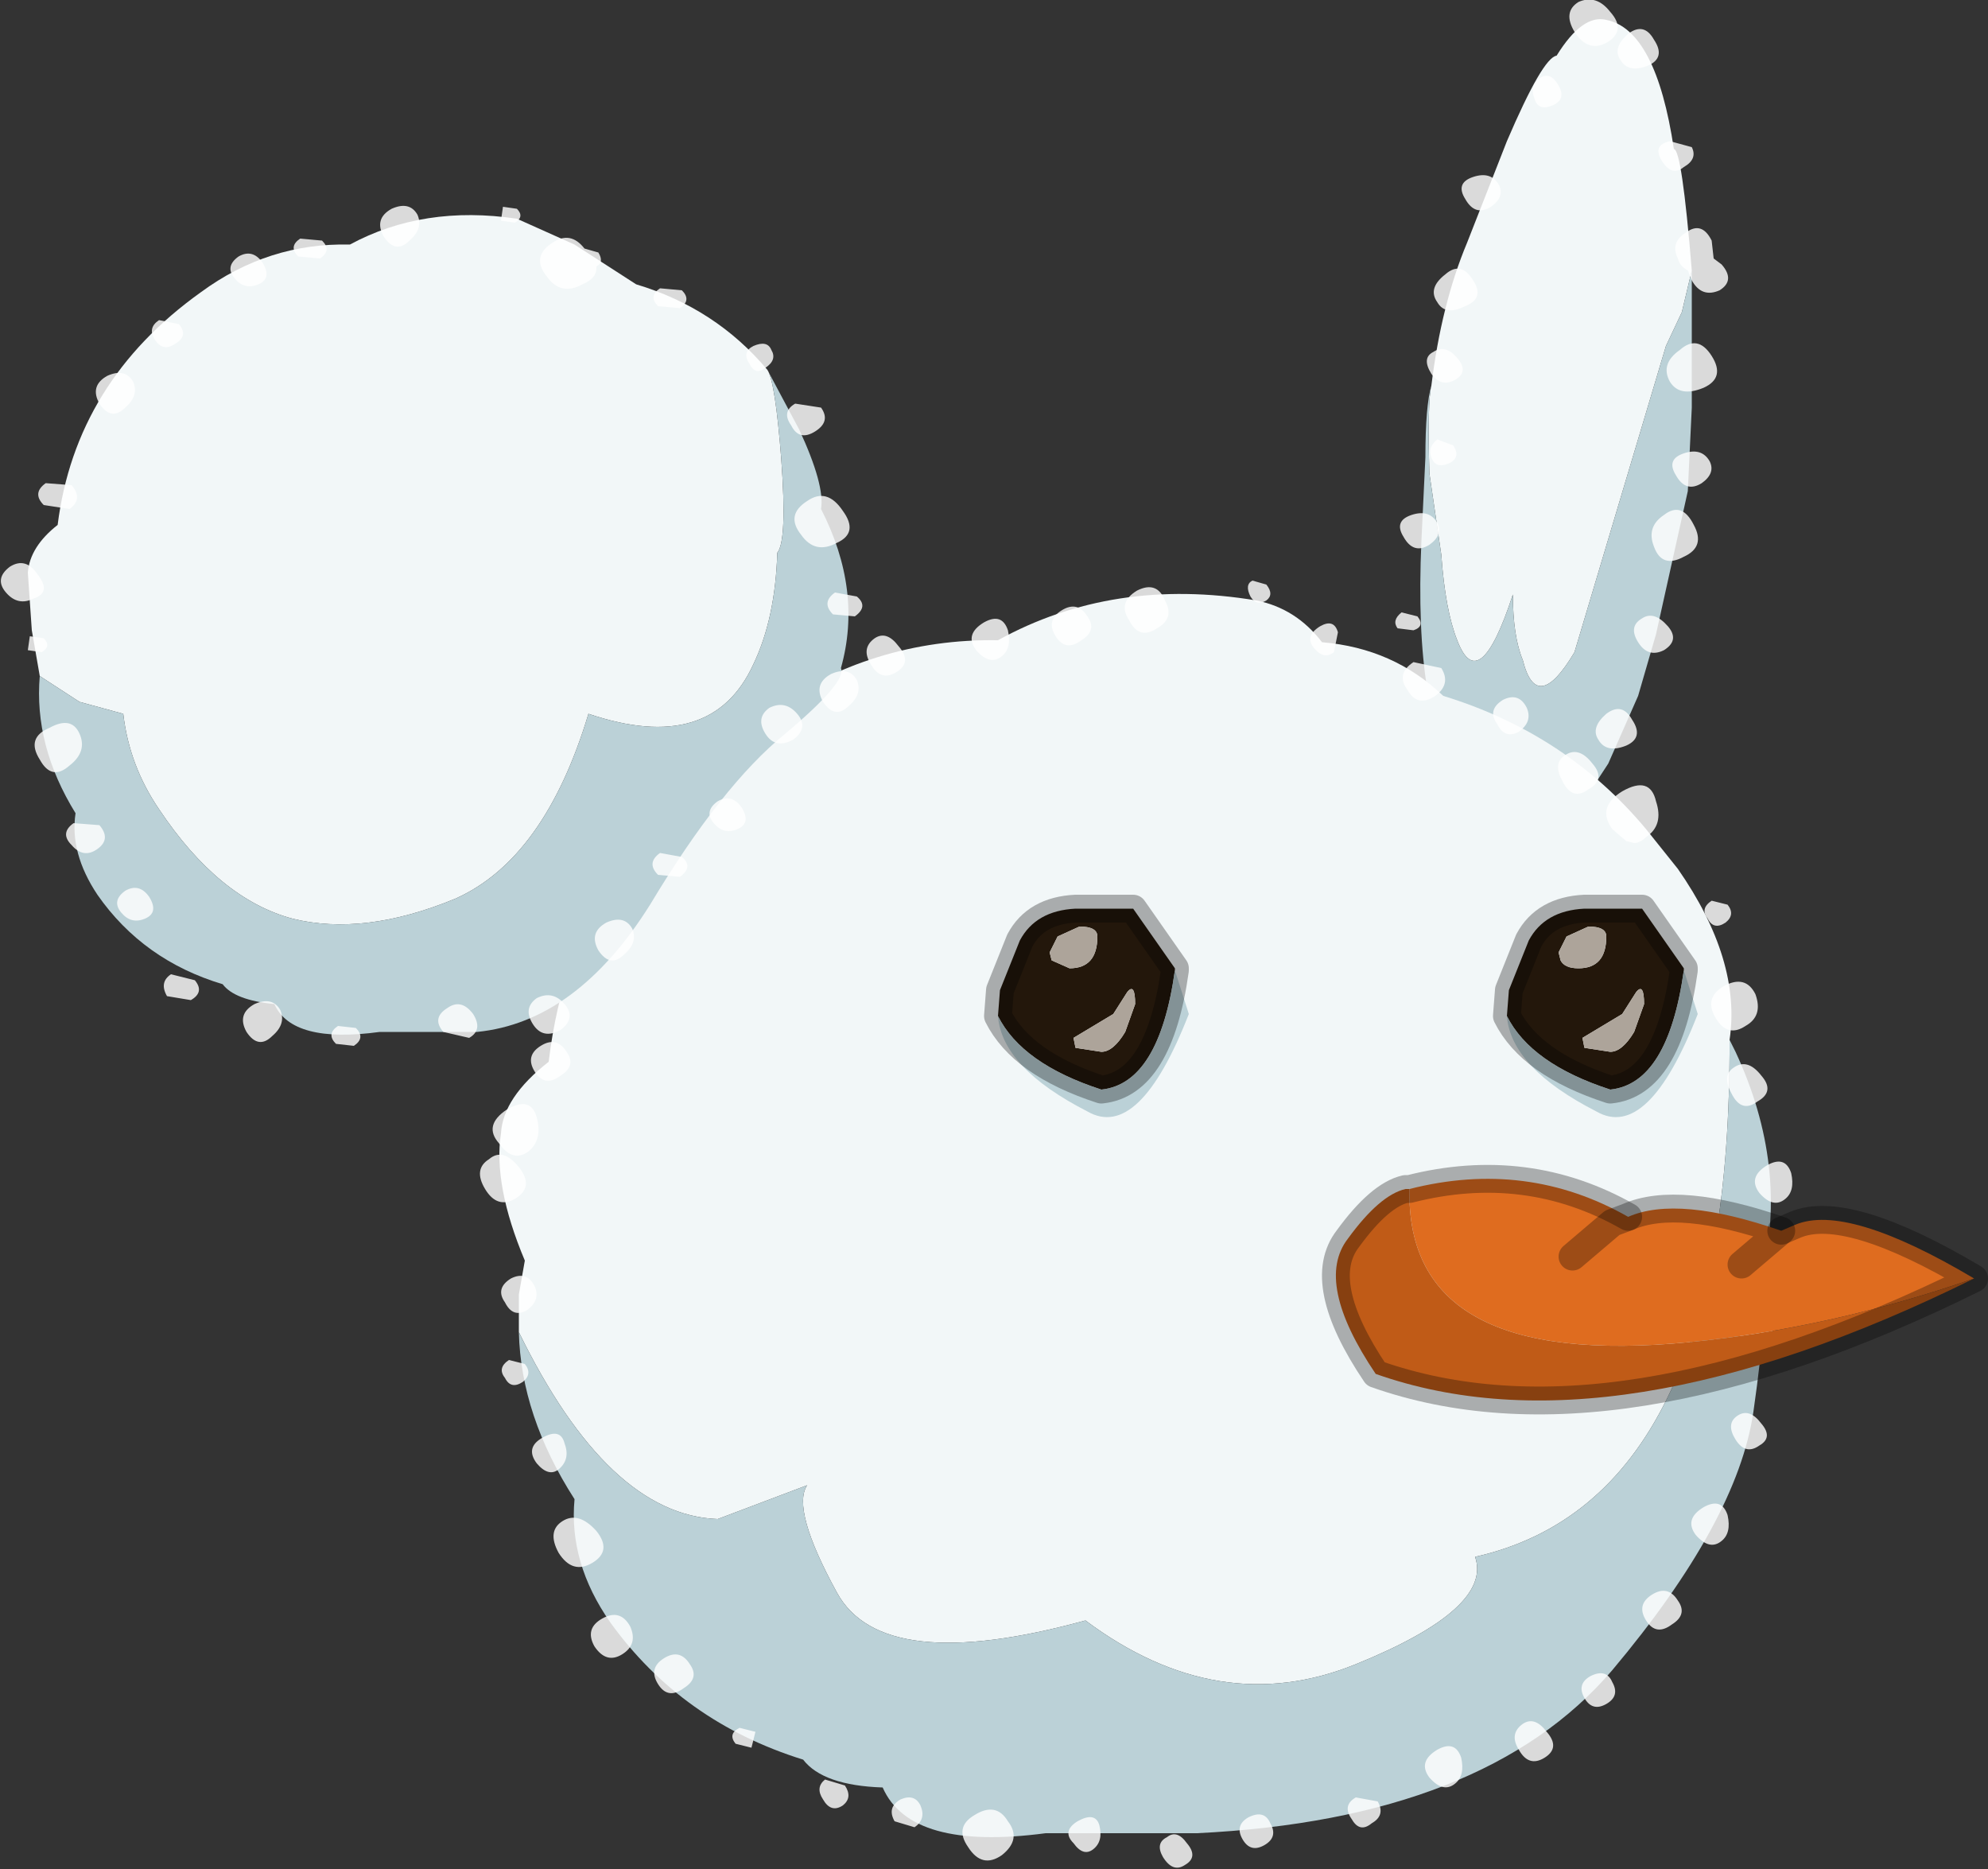 <?xml version="1.0" encoding="utf-8"?>
<svg version="1.1" id="Layer_1"
xmlns="http://www.w3.org/2000/svg"
xmlns:xlink="http://www.w3.org/1999/xlink"
width="50px" height="47px"
xml:space="preserve">
<rect width="100%" height="100%" fill="#333333" stroke="none"/>
<g id="PathID_320" transform="matrix(1, 0, 0, 1, 29.25, 45.95)">
<path style="fill:#F2F7F8;fill-opacity:1" d="M13.05 -38.1L12.65 -37.25L10.35 -29.55Q9.4 -27.95 9.05 -29.35Q8.8 -29.95 8.8 -31Q7.95 -28.4 7.4 -29.85Q7.1 -30.6 7 -32L6.7 -34.05Q6.65 -35.85 6.75 -36.25Q7 -38.3 7.65 -39.85L8.65 -42.4Q9.55 -44.5 9.9 -44.55Q10.55 -45.6 11.15 -45.45Q12.4 -45.2 12.85 -42.2Q13.05 -42.2 13.3 -39.15L13.05 -38.1" />
<path style="fill:#BBD1D7;fill-opacity:1" d="M6.75 -36.25Q6.65 -35.85 6.7 -34.05L7 -32Q7.1 -30.6 7.4 -29.85Q7.95 -28.4 8.8 -31Q8.8 -29.95 9.05 -29.35Q9.4 -27.95 10.35 -29.55L12.65 -37.25L13.05 -38.1L13.3 -39.15L13.3 -35.7L13.2 -33.6L12.4 -30L11.95 -28.45L11.2 -26.75L10.35 -25.45Q10 -24.95 8.3 -26.6Q6.6 -28.25 6.65 -28.6Q6.4 -30.1 6.5 -32.35L6.6 -34.45Q6.6 -35.75 6.75 -36.25" />
</g>
<g id="PathID_321" transform="matrix(1, 0, 0, 1, 29.25, 45.95)">
<path style="fill:#FFFFFF;fill-opacity:0.82" d="M11.5 -44.45Q11.3 -44.75 11.7 -45.1Q12.1 -45.4 12.35 -44.95Q12.65 -44.5 12.2 -44.3Q11.7 -44.1 11.5 -44.45M11.2 -44.9Q10.7 -44.6 10.35 -45.15Q10.05 -45.65 10.45 -45.9Q10.9 -46.1 11.25 -45.65Q11.65 -45.2 11.2 -44.9M13.1 -41.75Q12.8 -41.5 12.55 -41.9Q12.3 -42.3 12.75 -42.4L13.3 -42.25Q13.45 -41.95 13.1 -41.75M13.85 -39.45L14.05 -39.3Q14.4 -38.9 14 -38.65Q13.55 -38.45 13.3 -38.9L13.2 -39.15Q13 -39.25 12.95 -39.45Q12.75 -39.85 13.15 -40.1Q13.55 -40.4 13.8 -39.9L13.85 -39.45M9.95 -43.8Q10.15 -43.45 9.8 -43.3Q9.45 -43.15 9.35 -43.45Q9.2 -43.8 9.5 -44Q9.75 -44.15 9.95 -43.8M7.6 -38.25Q7.1 -38 6.9 -38.35Q6.65 -38.7 7.1 -39.05Q7.5 -39.4 7.8 -38.9Q8.1 -38.45 7.6 -38.25M8.25 -40.75Q7.85 -40.5 7.6 -40.95Q7.35 -41.35 7.8 -41.5Q8.25 -41.65 8.45 -41.3Q8.6 -41 8.25 -40.75M6.75 -36.55Q6.5 -36.95 6.8 -37.1Q7.1 -37.3 7.4 -36.95Q7.7 -36.6 7.35 -36.4Q7 -36.2 6.75 -36.55M7.2 -34.3Q6.85 -34.15 6.75 -34.45Q6.65 -34.7 6.9 -34.9L7.3 -34.75Q7.5 -34.45 7.2 -34.3M6.7 -32.25Q6.3 -32 6.05 -32.45Q5.8 -32.85 6.25 -33Q6.7 -33.15 6.9 -32.8Q7.05 -32.5 6.7 -32.25M5.9 -30.15Q5.75 -30.35 6 -30.55L6.4 -30.45Q6.6 -30.2 6.3 -30.1L5.9 -30.15M7.25 -28.1Q7.55 -27.75 7.15 -27.5Q6.75 -27.3 6.5 -27.7Q6.25 -28.1 6.6 -28.3Q6.9 -28.5 7.25 -28.1M8.1 -26.1Q7.9 -26.5 8.25 -26.75Q8.6 -27 8.85 -26.55Q9.1 -26.1 8.65 -25.9Q8.25 -25.7 8.1 -26.1M10.1 -25.85Q10.55 -26 10.75 -25.65Q10.9 -25.35 10.55 -25.1Q10.15 -24.85 9.9 -25.3Q9.65 -25.7 10.1 -25.85M13.75 -34.35Q13.9 -34.05 13.55 -33.8Q13.15 -33.55 12.9 -34Q12.65 -34.4 13.1 -34.55Q13.55 -34.7 13.75 -34.35M12.75 -36.35Q12.5 -36.8 13 -37.15Q13.45 -37.55 13.8 -37Q14.15 -36.45 13.6 -36.2Q13 -35.95 12.75 -36.35M12.6 -33Q13.05 -33.35 13.35 -32.75Q13.65 -32.2 13.1 -31.95Q12.55 -31.65 12.35 -32.2Q12.15 -32.7 12.6 -33M12.05 -30.4Q12.35 -30.6 12.7 -30.2Q13 -29.85 12.6 -29.6Q12.2 -29.4 11.95 -29.8Q11.7 -30.2 12.05 -30.4M11.8 -27.85Q12.1 -27.4 11.65 -27.2Q11.15 -27 10.95 -27.35Q10.75 -27.65 11.15 -28Q11.55 -28.3 11.8 -27.85" />
</g>
<g id="PathID_322" transform="matrix(1, 0, 0, 1, 29.25, 45.95)">
<path style="fill:#F2F7F8;fill-opacity:1" d="M7.85 -6.8Q8.3 -5.5 4.85 -4.1Q1.4 -2.7 -1.95 -5.2Q-7.05 -3.8 -8.2 -5.9Q-9.35 -8 -8.95 -8.6L-11.2 -7.75Q-13.95 -7.85 -16.2 -12.45L-16.2 -13.4L-16.05 -14.25Q-16.85 -16.15 -16.65 -17.45Q-16.6 -18.35 -15.45 -19.25Q-14.8 -24.7 -9.95 -28.05Q-7.3 -29.9 -4.15 -29.85Q-1.25 -31.45 2.35 -30.85Q3.35 -30.65 4 -29.8Q5.8 -29.65 7.05 -28.45Q10.15 -27.5 12.15 -25.1L12.95 -24.1Q14.55 -21.8 14.25 -19.8Q14.3 -8.25 7.85 -6.8" />
<path style="fill:#BBD1D7;fill-opacity:1" d="M-16.2 -12.45Q-13.95 -7.85 -11.2 -7.75L-8.95 -8.6Q-9.35 -8 -8.2 -5.9Q-7.05 -3.8 -1.95 -5.2Q1.4 -2.7 4.85 -4.1Q8.3 -5.5 7.85 -6.8Q14.3 -8.25 14.25 -19.8L14.4 -19.5Q15.75 -16.6 15.05 -13.8Q15.25 -13.25 14.85 -10.45Q14.45 -7.7 11.3 -3.95Q8.1 -0.2 0.85 0.15L-2.95 0.15Q-6.35 0.6 -7.05 -1Q-8.55 -1.05 -9.05 -1.7Q-12.1 -2.65 -13.9 -5.15Q-14.95 -6.65 -14.8 -8.25Q-16.15 -10.35 -16.2 -12.45" />
</g>
<g id="PathID_323" transform="matrix(1, 0, 0, 1, 29.25, 45.95)">
<path style="fill:#FFFFFF;fill-opacity:0.82" d="M2.6 -31.25Q2.8 -31 2.6 -30.85Q2.35 -30.7 2.2 -30.95Q2.05 -31.25 2.25 -31.35L2.6 -31.25M3.95 -30.2Q4.3 -30.4 4.4 -30.05L4.3 -29.55Q4.05 -29.35 3.8 -29.65Q3.55 -29.95 3.95 -30.2M9.15 -28.15Q9.3 -27.8 8.95 -27.55Q8.6 -27.35 8.4 -27.75Q8.15 -28.1 8.55 -28.35Q8.95 -28.55 9.15 -28.15M6.85 -28.45Q6.4 -28.15 6.15 -28.6Q5.85 -29 6.3 -29.3L7 -29.15Q7.25 -28.75 6.85 -28.45M10.1 -26.95Q10.45 -27.2 10.8 -26.75Q11.15 -26.35 10.7 -26.1Q10.3 -25.8 10.05 -26.3Q9.8 -26.75 10.1 -26.95M12.15 -24.9Q12 -24.75 11.85 -24.75L11.65 -24.8L11.3 -25.1Q10.9 -25.65 11.55 -26.05Q12.25 -26.45 12.4 -25.8Q12.6 -25.2 12.15 -24.9M13.7 -22.85Q13.5 -23.1 13.8 -23.3L14.2 -23.2Q14.4 -22.95 14.15 -22.75Q13.85 -22.55 13.7 -22.85M14.65 -20.15Q14.2 -19.85 13.9 -20.35Q13.6 -20.85 14.1 -21.15Q14.65 -21.45 14.9 -20.95Q15.1 -20.4 14.65 -20.15M15.05 -18.9Q15.4 -18.5 14.95 -18.25Q14.55 -17.95 14.3 -18.45Q14.05 -18.9 14.35 -19.1Q14.7 -19.35 15.05 -18.9M14.85 -14.1L15.55 -13.95Q15.8 -13.55 15.4 -13.25Q14.95 -12.95 14.7 -13.4Q14.4 -13.8 14.85 -14.1M15.8 -16.45Q15.9 -16 15.65 -15.8Q15.35 -15.55 15 -15.95Q14.7 -16.35 15.2 -16.65Q15.65 -16.9 15.8 -16.45M15.35 -12.45Q15.5 -12.1 15.15 -11.85Q14.8 -11.65 14.6 -12.05Q14.35 -12.4 14.75 -12.65Q15.15 -12.85 15.35 -12.45M2.7 -0.1Q2.9 0.25 2.55 0.45Q2.2 0.65 2 0.3Q1.8 -0.05 2.15 -0.25Q2.55 -0.45 2.7 -0.1M4.85 -0.75L5.4 -0.65Q5.6 -0.3 5.25 -0.1Q4.95 0.15 4.75 -0.2Q4.5 -0.55 4.85 -0.75M6.7 -1.25Q6.4 -1.65 6.9 -1.95Q7.35 -2.2 7.5 -1.75Q7.6 -1.3 7.35 -1.1Q7.05 -0.85 6.7 -1.25M8.95 -1.95Q8.7 -2.35 9.05 -2.6Q9.35 -2.8 9.65 -2.4Q10 -2 9.6 -1.75Q9.2 -1.5 8.95 -1.95M14.45 -10.35Q14.75 -10.55 15.05 -10.15Q15.35 -9.8 15 -9.6Q14.65 -9.35 14.4 -9.75Q14.15 -10.15 14.45 -10.35M14.05 -7.2Q13.75 -6.95 13.4 -7.35Q13.1 -7.75 13.6 -8.05Q14.05 -8.3 14.2 -7.85Q14.3 -7.4 14.05 -7.2M10.6 -3.25Q10.4 -3.6 10.75 -3.8Q11.15 -4 11.3 -3.65Q11.5 -3.3 11.15 -3.1Q10.8 -2.9 10.6 -3.25M12.15 -5.2Q11.9 -5.6 12.3 -5.85Q12.7 -6.1 12.95 -5.7Q13.2 -5.35 12.8 -5.1Q12.4 -4.8 12.15 -5.2M0 0.75Q-0.2 0.4 0.1 0.25Q0.35 0.05 0.6 0.4Q0.9 0.75 0.55 0.95Q0.25 1.15 0 0.75M-12.3 -25Q-12.6 -24.75 -12.95 -25.15Q-13.25 -25.55 -12.75 -25.85Q-12.3 -26.1 -12.15 -25.65Q-12.05 -25.2 -12.3 -25M-10.65 -27.1L-11.15 -27.2Q-11.4 -27.55 -11.05 -27.75L-10.5 -27.65Q-10.3 -27.3 -10.65 -27.1M-8.65 -28.45Q-9.05 -28.2 -9.35 -28.65Q-9.6 -29.1 -9.15 -29.35Q-8.7 -29.6 -8.45 -29.15Q-8.25 -28.7 -8.65 -28.45M-6.7 -29.05Q-7.1 -28.8 -7.35 -29.25Q-7.6 -29.65 -7.25 -29.9Q-6.95 -30.1 -6.65 -29.7Q-6.3 -29.3 -6.7 -29.05M-2.05 -29.85Q-2.45 -29.55 -2.7 -29.95Q-2.95 -30.35 -2.55 -30.6Q-2.15 -30.85 -1.9 -30.45Q-1.65 -30.1 -2.05 -29.85M-0.85 -30.35Q-1.15 -30.8 -0.65 -31.1Q-0.15 -31.35 0.05 -30.85Q0.3 -30.4 -0.15 -30.15Q-0.6 -29.85 -0.85 -30.35M-4.05 -29.45Q-4.35 -29.2 -4.7 -29.6Q-5 -30 -4.5 -30.3Q-4.05 -30.55 -3.9 -30.1Q-3.8 -29.65 -4.05 -29.45M-14.75 -21.75Q-14.95 -21.65 -15.1 -21.85Q-15.25 -22.1 -15 -22.25Q-14.75 -22.4 -14.65 -22.15Q-14.55 -21.9 -14.75 -21.75M-13.7 -23.3Q-14 -23.1 -14.25 -23.5Q-14.45 -23.85 -14.15 -24Q-13.9 -24.2 -13.65 -23.85Q-13.35 -23.5 -13.7 -23.3M-15.15 -18.9Q-15.55 -18.6 -15.8 -19Q-16.05 -19.4 -15.65 -19.65Q-15.25 -19.9 -15 -19.5Q-14.75 -19.15 -15.15 -18.9M-16.7 -17.2Q-17.1 -17.65 -16.5 -18.05Q-15.9 -18.4 -15.75 -17.85Q-15.6 -17.3 -15.95 -17Q-16.35 -16.7 -16.7 -17.2M-17.05 -16.05Q-17.35 -16.55 -16.95 -16.8Q-16.6 -17.1 -16.2 -16.6Q-15.8 -16.1 -16.3 -15.8Q-16.75 -15.55 -17.05 -16.05M-16.55 -13.2Q-16.8 -13.55 -16.4 -13.8Q-16 -14 -15.8 -13.6Q-15.65 -13.25 -16 -13Q-16.35 -12.8 -16.55 -13.2M-14.25 -7.45Q-13.85 -6.95 -14.35 -6.65Q-14.85 -6.35 -15.2 -6.9Q-15.5 -7.45 -15.1 -7.7Q-14.7 -7.95 -14.25 -7.45M-16.55 -11.3Q-16.75 -11.55 -16.45 -11.75L-16.05 -11.65Q-15.85 -11.4 -16.1 -11.2Q-16.4 -11 -16.55 -11.3M-15.75 -9.15Q-16.05 -9.55 -15.6 -9.8Q-15.15 -10.05 -15.05 -9.65Q-14.9 -9.25 -15.2 -9Q-15.45 -8.8 -15.75 -9.15M-11.9 -4.1Q-11.65 -3.75 -12.05 -3.5Q-12.45 -3.2 -12.7 -3.6Q-12.95 -4 -12.55 -4.25Q-12.15 -4.5 -11.9 -4.1M-14.3 -4.55Q-14.55 -5 -14.1 -5.25Q-13.65 -5.5 -13.4 -5.05Q-13.2 -4.6 -13.6 -4.35Q-14 -4.1 -14.3 -4.55M-10.75 -2.1Q-10.95 -2.35 -10.65 -2.5L-10.25 -2.4L-10.35 -2L-10.75 -2.1M-8.55 -0.7Q-8.75 -1 -8.5 -1.2L-8 -1.05Q-7.8 -0.75 -8.05 -0.55Q-8.35 -0.35 -8.55 -0.7M-6.1 -0.55Q-5.95 -0.2 -6.25 0L-6.75 -0.15Q-6.95 -0.5 -6.6 -0.7Q-6.25 -0.85 -6.1 -0.55M-3.9 -0.15Q-3.55 0.3 -4.05 0.7Q-4.55 1.05 -4.9 0.5Q-5.25 0 -4.75 -0.3Q-4.2 -0.65 -3.9 -0.15M-1.6 -0.05Q-1.5 0.35 -1.75 0.55Q-2 0.75 -2.25 0.4Q-2.55 0.1 -2.15 -0.15Q-1.7 -0.4 -1.6 -0.05" />
</g>
<g id="PathID_324" transform="matrix(1, 0, 0, 1, 29.25, 45.95)">
<path style="fill:#F2F7F8;fill-opacity:1" d="M-9.6 -34.4Q-9.45 -32.35 -9.7 -32.05Q-9.75 -30.4 -10.3 -29.25Q-11.35 -26.95 -14.45 -28Q-15.55 -24.35 -17.8 -23.35Q-20.1 -22.4 -21.9 -22.85Q-23.75 -23.35 -25.25 -25.6Q-26 -26.7 -26.15 -28L-27.25 -28.3L-28.25 -28.95L-28.45 -30.1L-28.55 -31.55Q-28.5 -32.2 -27.8 -32.75Q-27.35 -36.35 -24.2 -38.6Q-22.5 -39.85 -20.45 -39.8Q-18.6 -40.8 -16.25 -40.45L-14.8 -39.8L-13.25 -38.8Q-11.25 -38.2 -9.95 -36.65Q-9.75 -36.35 -9.6 -34.4" />
<path style="fill:#BBD1D7;fill-opacity:1" d="M-9.95 -36.65L-9.15 -35.15Q-8.5 -33.75 -8.6 -33.15Q-7.55 -31.1 -8.1 -29.15Q-7.95 -28.8 -9.5 -27.5Q-11.1 -26.2 -12.9 -23.2Q-14.75 -20.25 -17.25 -20L-19.7 -20Q-21.9 -19.7 -22.35 -20.7Q-23.35 -20.8 -23.65 -21.2Q-25.65 -21.8 -26.8 -23.45Q-27.5 -24.5 -27.35 -25.5Q-28.4 -27.2 -28.25 -28.95L-27.25 -28.3L-26.15 -28Q-26 -26.7 -25.25 -25.6Q-23.75 -23.35 -21.9 -22.85Q-20.1 -22.4 -17.8 -23.35Q-15.55 -24.35 -14.45 -28Q-11.35 -26.95 -10.3 -29.25Q-9.75 -30.4 -9.7 -32.05Q-9.45 -32.35 -9.6 -34.4Q-9.75 -36.35 -9.95 -36.65" />
</g>
<g id="PathID_325" transform="matrix(1, 0, 0, 1, 29.25, 45.95)">
<path style="fill:#FFFFFF;fill-opacity:0.82" d="M-16.65 -40.4L-16.6 -40.75L-16.25 -40.7Q-16.05 -40.5 -16.3 -40.35L-16.65 -40.4M-18.75 -40.55Q-18.6 -40.2 -18.95 -39.9Q-19.3 -39.55 -19.6 -40Q-19.85 -40.45 -19.4 -40.7Q-18.95 -40.9 -18.75 -40.55M-15.35 -39.85Q-14.9 -40.15 -14.55 -39.7L-14.2 -39.6Q-14.05 -39.35 -14.25 -39.25L-14.25 -39.2Q-14.25 -38.95 -14.6 -38.8Q-15.15 -38.5 -15.5 -39Q-15.9 -39.5 -15.35 -39.85M-12.15 -38.2L-12.7 -38.25Q-12.95 -38.5 -12.65 -38.7L-12.1 -38.65Q-11.85 -38.4 -12.15 -38.2M-11.3 -25.25Q-11.55 -25.55 -11.2 -25.8Q-10.85 -26 -10.6 -25.65Q-10.35 -25.25 -10.7 -25.1Q-11.05 -24.95 -11.3 -25.25M-8.75 -35.1Q-9.15 -34.85 -9.35 -35.25Q-9.6 -35.6 -9.25 -35.8L-8.6 -35.7Q-8.35 -35.35 -8.75 -35.1M-7.7 -30.95Q-7.4 -30.7 -7.75 -30.45L-8.3 -30.5Q-8.6 -30.8 -8.25 -31.05L-7.7 -30.95M-8.2 -32.3Q-8.75 -32 -9.1 -32.5Q-9.5 -33 -8.95 -33.35Q-8.45 -33.7 -8.05 -33.1Q-7.65 -32.55 -8.2 -32.3M-8.55 -28.3Q-8.8 -28.75 -8.35 -29Q-7.9 -29.2 -7.7 -28.85Q-7.55 -28.5 -7.9 -28.2Q-8.25 -27.85 -8.55 -28.3M-9.2 -28Q-8.9 -27.65 -9.3 -27.35Q-9.75 -27.1 -10 -27.5Q-10.25 -27.9 -9.9 -28.15Q-9.5 -28.35 -9.2 -28M-10.4 -36.8Q-10.6 -37.1 -10.3 -37.25Q-9.95 -37.4 -9.85 -37.15Q-9.7 -36.9 -10 -36.7Q-10.25 -36.5 -10.4 -36.8M-24.75 -37.8Q-24.5 -37.5 -24.85 -37.3Q-25.15 -37.1 -25.35 -37.4Q-25.55 -37.7 -25.25 -37.9L-24.75 -37.8M-23.25 -39.5Q-22.9 -39.7 -22.65 -39.35Q-22.4 -38.95 -22.75 -38.8Q-23.1 -38.65 -23.35 -38.95Q-23.6 -39.25 -23.25 -39.5M-21.2 -39.45L-21.75 -39.5Q-22 -39.75 -21.7 -39.95L-21.15 -39.9Q-20.9 -39.65 -21.2 -39.45M-26.75 -35.8Q-27 -36.25 -26.55 -36.5Q-26.1 -36.7 -25.9 -36.35Q-25.75 -36 -26.1 -35.7Q-26.45 -35.35 -26.75 -35.8M-28.3 -31.5Q-27.95 -31.05 -28.4 -30.9Q-28.8 -30.7 -29.1 -31.05Q-29.4 -31.4 -29 -31.7Q-28.6 -31.95 -28.3 -31.5M-28.1 -33.8L-27.45 -33.75Q-27.15 -33.4 -27.5 -33.15L-28.15 -33.25Q-28.45 -33.55 -28.1 -33.8M-28.2 -29.55L-28.55 -29.6L-28.5 -29.95L-28.15 -29.9Q-27.95 -29.7 -28.2 -29.55M-28 -27.65Q-27.45 -27.95 -27.25 -27.5Q-27.05 -27.05 -27.5 -26.7Q-27.95 -26.3 -28.25 -26.85Q-28.6 -27.4 -28 -27.65M-26.75 -25.2Q-26.45 -24.85 -26.8 -24.6Q-27.15 -24.35 -27.45 -24.7Q-27.75 -25 -27.4 -25.25L-26.75 -25.2M-24.45 -20.8L-25.05 -20.9Q-25.25 -21.25 -24.95 -21.45L-24.35 -21.3Q-24.1 -21 -24.45 -20.8M-22.85 -20.7Q-22.4 -20.9 -22.2 -20.55Q-22.05 -20.2 -22.4 -19.9Q-22.75 -19.55 -23.05 -20Q-23.3 -20.45 -22.85 -20.7M-20.8 -19.7Q-21.05 -19.95 -20.75 -20.15L-20.3 -20.1Q-20.05 -19.85 -20.35 -19.65L-20.8 -19.7M-26.2 -23Q-26.45 -23.3 -26.1 -23.55Q-25.75 -23.75 -25.5 -23.4Q-25.25 -23 -25.6 -22.85Q-25.95 -22.7 -26.2 -23M-12.15 -23.9L-12.7 -23.95Q-13 -24.25 -12.65 -24.5L-12.1 -24.4Q-11.8 -24.15 -12.15 -23.9M-13.55 -21.95Q-13.9 -21.6 -14.2 -22.05Q-14.45 -22.5 -14 -22.75Q-13.55 -22.95 -13.35 -22.6Q-13.2 -22.25 -13.55 -21.95M-15.15 -20.05Q-15.6 -19.8 -15.85 -20.2Q-16.1 -20.6 -15.75 -20.85Q-15.35 -21.05 -15.05 -20.7Q-14.75 -20.35 -15.15 -20.05M-18.1 -20Q-18.4 -20.35 -18 -20.6Q-17.65 -20.85 -17.35 -20.45Q-17.1 -20.05 -17.45 -19.85L-18.1 -20" />
</g>
<g id="PathID_326" transform="matrix(1, 0, 0, 1, 29.25, 45.95)">
<path style="fill:#DF6C1F;fill-opacity:1" d="M6.2 -16.05Q9.15 -16.8 11.7 -15.35L11.3 -15.2L10.3 -14.35L11.3 -15.2L11.7 -15.35Q12.95 -15.9 15.55 -15L14.55 -14.15L15.55 -15L15.9 -15.15Q17.2 -15.7 20.4 -13.8Q16.8 -12.55 13.25 -12.2Q6.1 -11.5 6.2 -16.05" />
<path style="fill:#C05B17;fill-opacity:1" d="M13.25 -12.2Q16.8 -12.55 20.4 -13.8Q11.3 -9.3 5.35 -11.4Q3.8 -13.7 4.65 -14.8Q5.45 -15.9 6.1 -16.05L6.2 -16.05Q6.1 -11.5 13.25 -12.2" />
<path style="fill:none;stroke-width:0.7;stroke-linecap:round;stroke-linejoin:round;stroke-miterlimit:3;stroke:#000000;stroke-opacity:0.298" d="M14.55 -14.15L15.55 -15Q12.95 -15.9 11.7 -15.35L11.3 -15.2L10.3 -14.35" />
<path style="fill:none;stroke-width:0.7;stroke-linecap:round;stroke-linejoin:round;stroke-miterlimit:3;stroke:#000000;stroke-opacity:0.298" d="M15.55 -15L15.9 -15.15Q17.2 -15.7 20.4 -13.8Q11.3 -9.3 5.35 -11.4Q3.8 -13.7 4.65 -14.8Q5.45 -15.9 6.1 -16.05L6.2 -16.05Q9.15 -16.8 11.7 -15.35" />
</g>
<g id="PathID_327" transform="matrix(1, 0, 0, 1, 29.25, 45.95)">
<path style="fill:#23170B;fill-opacity:1" d="M11.25 -18.55Q9.25 -19.2 8.65 -20.4L8.7 -21.05L9.2 -22.3Q9.6 -23.05 10.6 -23.1L12.05 -23.1L13.1 -21.6L13.1 -21.55Q12.7 -18.7 11.25 -18.55M10.15 -22.4L9.95 -22L10 -21.8Q10.1 -21.6 10.45 -21.6Q11.15 -21.6 11.15 -22.4Q11.15 -22.65 10.7 -22.65L10.15 -22.4M10.55 -19.85L10.6 -19.6L11.25 -19.5Q11.55 -19.5 11.85 -20L12.1 -20.7Q12.1 -21.25 11.9 -21L11.55 -20.45L10.55 -19.85" />
<path style="fill:#ADA49A;fill-opacity:1" d="M10.7 -22.65Q11.15 -22.65 11.15 -22.4Q11.15 -21.6 10.45 -21.6Q10.1 -21.6 10 -21.8L9.95 -22L10.15 -22.4L10.7 -22.65M11.55 -20.45L11.9 -21Q12.1 -21.25 12.1 -20.7L11.85 -20Q11.55 -19.5 11.25 -19.5L10.6 -19.6L10.55 -19.85L11.55 -20.45" />
<path style="fill:#BBD1D7;fill-opacity:1" d="M8.65 -20.4Q9.25 -19.2 11.25 -18.55Q12.7 -18.7 13.1 -21.55L13.45 -20.45Q12.2 -17.25 10.9 -18Q8.75 -19.1 8.65 -20.4" />
<path style="fill:none;stroke-width:0.7;stroke-linecap:round;stroke-linejoin:round;stroke-miterlimit:3;stroke:#000000;stroke-opacity:0.302" d="M13.1 -21.55L13.1 -21.6L12.05 -23.1L10.6 -23.1Q9.6 -23.05 9.2 -22.3L8.7 -21.05L8.65 -20.4Q9.25 -19.2 11.25 -18.55Q12.7 -18.7 13.1 -21.55z" />
</g>
<g id="PathID_328" transform="matrix(1, 0, 0, 1, 29.25, 45.95)">
<path style="fill:#23170B;fill-opacity:1" d="M0.3 -21.55Q-0.1 -18.7 -1.55 -18.55Q-3.55 -19.2 -4.15 -20.4L-4.1 -21.05L-3.6 -22.3Q-3.2 -23.05 -2.2 -23.1L-0.75 -23.1L0.3 -21.6L0.3 -21.55M-2.1 -22.65L-2.65 -22.4L-2.85 -22L-2.8 -21.8L-2.35 -21.6Q-1.65 -21.6 -1.65 -22.4Q-1.65 -22.65 -2.1 -22.65M-2.2 -19.6L-1.55 -19.5Q-1.25 -19.5 -0.95 -20L-0.7 -20.7Q-0.7 -21.25 -0.9 -21L-1.25 -20.45L-2.25 -19.85L-2.2 -19.6" />
<path style="fill:#BBD1D7;fill-opacity:1" d="M-1.55 -18.55Q-0.1 -18.7 0.3 -21.55L0.65 -20.45Q-0.6 -17.25 -1.9 -18Q-4.05 -19.1 -4.15 -20.4Q-3.55 -19.2 -1.55 -18.55" />
<path style="fill:#ADA49A;fill-opacity:1" d="M-1.65 -22.4Q-1.65 -21.6 -2.35 -21.6L-2.8 -21.8L-2.85 -22L-2.65 -22.4L-2.1 -22.65Q-1.65 -22.65 -1.65 -22.4M-2.25 -19.85L-1.25 -20.45L-0.9 -21Q-0.7 -21.25 -0.7 -20.7L-0.95 -20Q-1.25 -19.5 -1.55 -19.5L-2.2 -19.6L-2.25 -19.85" />
<path style="fill:none;stroke-width:0.7;stroke-linecap:round;stroke-linejoin:round;stroke-miterlimit:3;stroke:#000000;stroke-opacity:0.302" d="M0.3 -21.55Q-0.1 -18.7 -1.55 -18.55Q-3.55 -19.2 -4.15 -20.4L-4.1 -21.05L-3.6 -22.3Q-3.2 -23.05 -2.2 -23.1L-0.75 -23.1L0.3 -21.6L0.3 -21.55z" />
</g>
</svg>
